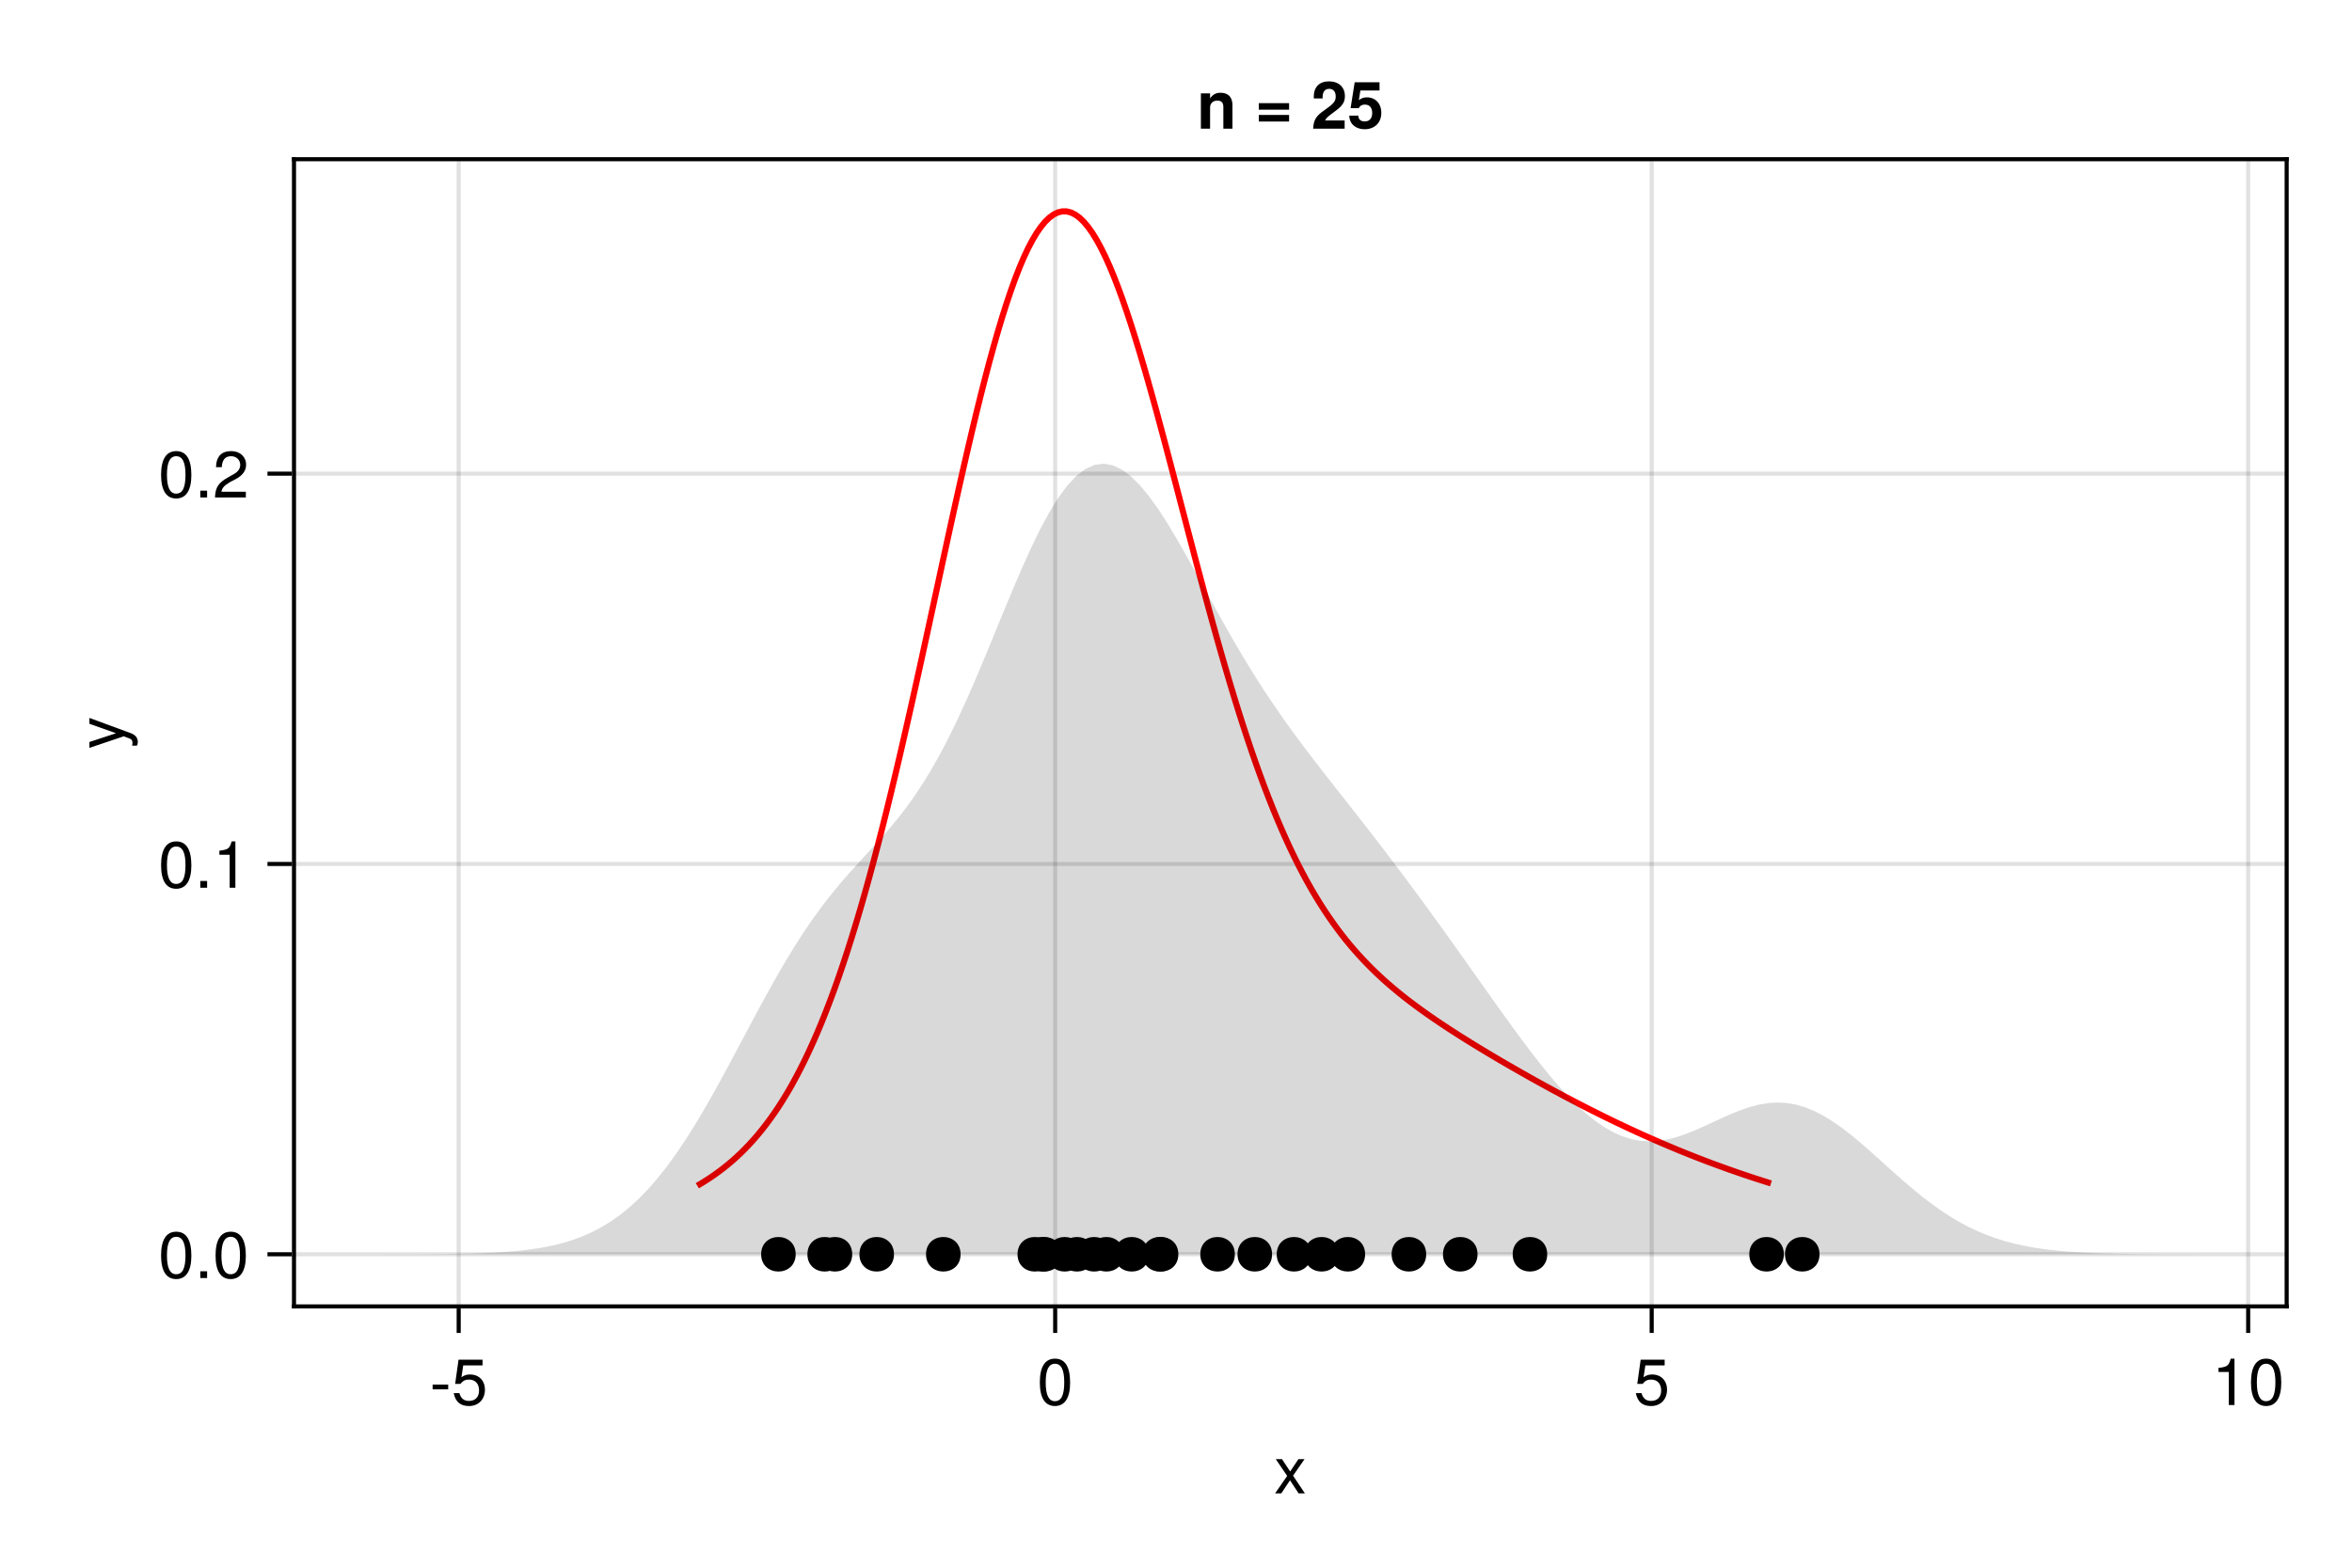 <?xml version="1.0" encoding="UTF-8"?>
<svg xmlns="http://www.w3.org/2000/svg" xmlns:xlink="http://www.w3.org/1999/xlink" width="432pt" height="288pt" viewBox="0 0 432 288" version="1.1">
<defs>
<g>
<symbol overflow="visible" id="glyph0-0-+oG+FoRX">
<path style="stroke:none;" d="M 0.234 -8.75 C 0.234 -8.75 0.234 0 0.234 0 C 0.234 0 5.641 0 5.641 0 C 5.641 0 5.641 -8.75 5.641 -8.75 C 5.641 -8.75 0.234 -8.75 0.234 -8.75 Z M 0.859 -0.625 C 0.859 -0.625 0.859 -8.125 0.859 -8.125 C 0.859 -8.125 5.016 -8.125 5.016 -8.125 C 5.016 -8.125 5.016 -0.625 5.016 -0.625 C 5.016 -0.625 0.859 -0.625 0.859 -0.625 Z M 0.859 -0.625 "/>
</symbol>
<symbol overflow="visible" id="glyph0-1-+oG+FoRX">
<path style="stroke:none;" d="M 5.672 0 C 5.672 0 4.516 0 4.516 0 C 4.516 0 2.938 -2.406 2.938 -2.406 C 2.938 -2.406 1.344 0 1.344 0 C 1.344 0 0.203 0 0.203 0 C 0.203 0 2.422 -3.203 2.422 -3.203 C 2.422 -3.203 0.328 -6.281 0.328 -6.281 C 0.328 -6.281 1.469 -6.281 1.469 -6.281 C 1.469 -6.281 2.969 -4.016 2.969 -4.016 C 2.969 -4.016 4.484 -6.281 4.484 -6.281 C 4.484 -6.281 5.609 -6.281 5.609 -6.281 C 5.609 -6.281 3.5 -3.25 3.5 -3.25 C 3.5 -3.25 5.672 0 5.672 0 Z M 5.672 0 "/>
</symbol>
<symbol overflow="visible" id="glyph1-0-+oG+FoRX">
<path style="stroke:none;" d="M 0.234 -8.75 C 0.234 -8.75 0.234 0 0.234 0 C 0.234 0 5.641 0 5.641 0 C 5.641 0 5.641 -8.75 5.641 -8.75 C 5.641 -8.75 0.234 -8.75 0.234 -8.75 Z M 0.859 -0.625 C 0.859 -0.625 0.859 -8.125 0.859 -8.125 C 0.859 -8.125 5.016 -8.125 5.016 -8.125 C 5.016 -8.125 5.016 -0.625 5.016 -0.625 C 5.016 -0.625 0.859 -0.625 0.859 -0.625 Z M 0.859 -0.625 "/>
</symbol>
<symbol overflow="visible" id="glyph1-1-+oG+FoRX">
<path style="stroke:none;" d="M 3.406 -2.875 C 3.406 -2.875 0.547 -2.875 0.547 -2.875 C 0.547 -2.875 0.547 -3.75 0.547 -3.75 C 0.547 -3.75 3.406 -3.75 3.406 -3.75 C 3.406 -3.75 3.406 -2.875 3.406 -2.875 Z M 3.406 -2.875 "/>
</symbol>
<symbol overflow="visible" id="glyph2-0-+oG+FoRX">
<path style="stroke:none;" d="M 0.234 -8.75 C 0.234 -8.75 0.234 0 0.234 0 C 0.234 0 5.641 0 5.641 0 C 5.641 0 5.641 -8.75 5.641 -8.75 C 5.641 -8.75 0.234 -8.75 0.234 -8.75 Z M 0.859 -0.625 C 0.859 -0.625 0.859 -8.125 0.859 -8.125 C 0.859 -8.125 5.016 -8.125 5.016 -8.125 C 5.016 -8.125 5.016 -0.625 5.016 -0.625 C 5.016 -0.625 0.859 -0.625 0.859 -0.625 Z M 0.859 -0.625 "/>
</symbol>
<symbol overflow="visible" id="glyph2-1-+oG+FoRX">
<path style="stroke:none;" d="M 6.156 -2.812 C 6.156 -1.016 4.953 0.188 3.234 0.188 C 1.734 0.188 0.766 -0.484 0.422 -2.188 C 0.422 -2.188 1.469 -2.188 1.469 -2.188 C 1.734 -1.219 2.297 -0.75 3.219 -0.75 C 4.375 -0.75 5.078 -1.453 5.078 -2.672 C 5.078 -3.938 4.359 -4.672 3.219 -4.672 C 2.562 -4.672 2.141 -4.469 1.656 -3.875 C 1.656 -3.875 0.688 -3.875 0.688 -3.875 C 0.688 -3.875 1.312 -8.328 1.312 -8.328 C 1.312 -8.328 5.719 -8.328 5.719 -8.328 C 5.719 -8.328 5.719 -7.281 5.719 -7.281 C 5.719 -7.281 2.172 -7.281 2.172 -7.281 C 2.172 -7.281 1.844 -5.094 1.844 -5.094 C 2.328 -5.453 2.812 -5.609 3.406 -5.609 C 5.047 -5.609 6.156 -4.5 6.156 -2.812 Z M 6.156 -2.812 "/>
</symbol>
<symbol overflow="visible" id="glyph3-0-+oG+FoRX">
<path style="stroke:none;" d="M 0.234 -8.75 C 0.234 -8.75 0.234 0 0.234 0 C 0.234 0 5.641 0 5.641 0 C 5.641 0 5.641 -8.75 5.641 -8.75 C 5.641 -8.75 0.234 -8.75 0.234 -8.75 Z M 0.859 -0.625 C 0.859 -0.625 0.859 -8.125 0.859 -8.125 C 0.859 -8.125 5.016 -8.125 5.016 -8.125 C 5.016 -8.125 5.016 -0.625 5.016 -0.625 C 5.016 -0.625 0.859 -0.625 0.859 -0.625 Z M 0.859 -0.625 "/>
</symbol>
<symbol overflow="visible" id="glyph3-1-+oG+FoRX">
<path style="stroke:none;" d="M 6.078 -4.094 C 6.078 -1.297 5.094 0.188 3.297 0.188 C 1.469 0.188 0.516 -1.297 0.516 -4.156 C 0.516 -7.016 1.469 -8.516 3.297 -8.516 C 5.141 -8.516 6.078 -7.047 6.078 -4.094 Z M 5 -4.188 C 5 -6.469 4.438 -7.578 3.297 -7.578 C 2.156 -7.578 1.594 -6.484 1.594 -4.156 C 1.594 -1.828 2.156 -0.703 3.281 -0.703 C 4.453 -0.703 5 -1.781 5 -4.188 Z M 5 -4.188 "/>
</symbol>
<symbol overflow="visible" id="glyph3-2-+oG+FoRX">
<path style="stroke:none;" d="M 6.156 -2.812 C 6.156 -1.016 4.953 0.188 3.234 0.188 C 1.734 0.188 0.766 -0.484 0.422 -2.188 C 0.422 -2.188 1.469 -2.188 1.469 -2.188 C 1.734 -1.219 2.297 -0.75 3.219 -0.75 C 4.375 -0.75 5.078 -1.453 5.078 -2.672 C 5.078 -3.938 4.359 -4.672 3.219 -4.672 C 2.562 -4.672 2.141 -4.469 1.656 -3.875 C 1.656 -3.875 0.688 -3.875 0.688 -3.875 C 0.688 -3.875 1.312 -8.328 1.312 -8.328 C 1.312 -8.328 5.719 -8.328 5.719 -8.328 C 5.719 -8.328 5.719 -7.281 5.719 -7.281 C 5.719 -7.281 2.172 -7.281 2.172 -7.281 C 2.172 -7.281 1.844 -5.094 1.844 -5.094 C 2.328 -5.453 2.812 -5.609 3.406 -5.609 C 5.047 -5.609 6.156 -4.5 6.156 -2.812 Z M 6.156 -2.812 "/>
</symbol>
<symbol overflow="visible" id="glyph3-3-+oG+FoRX">
<path style="stroke:none;" d="M 4.156 0 C 4.156 0 3.109 0 3.109 0 C 3.109 0 3.109 -6.062 3.109 -6.062 C 3.109 -6.062 1.219 -6.062 1.219 -6.062 C 1.219 -6.062 1.219 -6.812 1.219 -6.812 C 2.859 -7.016 3.094 -7.203 3.469 -8.516 C 3.469 -8.516 4.156 -8.516 4.156 -8.516 C 4.156 -8.516 4.156 0 4.156 0 Z M 4.156 0 "/>
</symbol>
<symbol overflow="visible" id="glyph4-0-+oG+FoRX">
<path style="stroke:none;" d="M -8.75 -0.234 C -8.75 -0.234 0 -0.234 0 -0.234 C 0 -0.234 0 -5.641 0 -5.641 C 0 -5.641 -8.75 -5.641 -8.75 -5.641 C -8.75 -5.641 -8.75 -0.234 -8.75 -0.234 Z M -0.625 -0.859 C -0.625 -0.859 -8.125 -0.859 -8.125 -0.859 C -8.125 -0.859 -8.125 -5.016 -8.125 -5.016 C -8.125 -5.016 -0.625 -5.016 -0.625 -5.016 C -0.625 -5.016 -0.625 -0.859 -0.625 -0.859 Z M -0.625 -0.859 "/>
</symbol>
<symbol overflow="visible" id="glyph4-1-+oG+FoRX">
<path style="stroke:none;" d="M -6.281 -5.734 C -6.281 -5.734 1.312 -2.938 1.312 -2.938 C 2.219 -2.609 2.609 -2.031 2.609 -1.312 C 2.609 -1.062 2.562 -0.859 2.453 -0.641 C 2.453 -0.641 1.562 -0.641 1.562 -0.641 C 1.609 -0.859 1.625 -1.031 1.625 -1.172 C 1.625 -1.609 1.469 -1.812 1.016 -1.984 C 1.016 -1.984 0.031 -2.359 0.031 -2.359 C 0.031 -2.359 -6.281 -0.234 -6.281 -0.234 C -6.281 -0.234 -6.281 -1.312 -6.281 -1.312 C -6.281 -1.312 -1.391 -2.922 -1.391 -2.922 C -1.391 -2.922 -6.281 -4.656 -6.281 -4.656 C -6.281 -4.656 -6.281 -5.734 -6.281 -5.734 Z M -6.281 -5.734 "/>
</symbol>
<symbol overflow="visible" id="glyph5-0-+oG+FoRX">
<path style="stroke:none;" d="M 0.234 -8.75 C 0.234 -8.75 0.234 0 0.234 0 C 0.234 0 5.641 0 5.641 0 C 5.641 0 5.641 -8.75 5.641 -8.75 C 5.641 -8.75 0.234 -8.75 0.234 -8.75 Z M 0.859 -0.625 C 0.859 -0.625 0.859 -8.125 0.859 -8.125 C 0.859 -8.125 5.016 -8.125 5.016 -8.125 C 5.016 -8.125 5.016 -0.625 5.016 -0.625 C 5.016 -0.625 0.859 -0.625 0.859 -0.625 Z M 0.859 -0.625 "/>
</symbol>
<symbol overflow="visible" id="glyph5-1-+oG+FoRX">
<path style="stroke:none;" d="M 6.078 -4.094 C 6.078 -1.297 5.094 0.188 3.297 0.188 C 1.469 0.188 0.516 -1.297 0.516 -4.156 C 0.516 -7.016 1.469 -8.516 3.297 -8.516 C 5.141 -8.516 6.078 -7.047 6.078 -4.094 Z M 5 -4.188 C 5 -6.469 4.438 -7.578 3.297 -7.578 C 2.156 -7.578 1.594 -6.484 1.594 -4.156 C 1.594 -1.828 2.156 -0.703 3.281 -0.703 C 4.453 -0.703 5 -1.781 5 -4.188 Z M 5 -4.188 "/>
</symbol>
<symbol overflow="visible" id="glyph6-0-+oG+FoRX">
<path style="stroke:none;" d="M 0.234 -8.75 C 0.234 -8.75 0.234 0 0.234 0 C 0.234 0 5.641 0 5.641 0 C 5.641 0 5.641 -8.75 5.641 -8.75 C 5.641 -8.75 0.234 -8.75 0.234 -8.75 Z M 0.859 -0.625 C 0.859 -0.625 0.859 -8.125 0.859 -8.125 C 0.859 -8.125 5.016 -8.125 5.016 -8.125 C 5.016 -8.125 5.016 -0.625 5.016 -0.625 C 5.016 -0.625 0.859 -0.625 0.859 -0.625 Z M 0.859 -0.625 "/>
</symbol>
<symbol overflow="visible" id="glyph6-1-+oG+FoRX">
<path style="stroke:none;" d="M 2.297 0 C 2.297 0 1.047 0 1.047 0 C 1.047 0 1.047 -1.25 1.047 -1.25 C 1.047 -1.25 2.297 -1.25 2.297 -1.25 C 2.297 -1.25 2.297 0 2.297 0 Z M 2.297 0 "/>
</symbol>
<symbol overflow="visible" id="glyph7-0-+oG+FoRX">
<path style="stroke:none;" d="M 0.234 -8.75 C 0.234 -8.75 0.234 0 0.234 0 C 0.234 0 5.641 0 5.641 0 C 5.641 0 5.641 -8.75 5.641 -8.75 C 5.641 -8.75 0.234 -8.75 0.234 -8.75 Z M 0.859 -0.625 C 0.859 -0.625 0.859 -8.125 0.859 -8.125 C 0.859 -8.125 5.016 -8.125 5.016 -8.125 C 5.016 -8.125 5.016 -0.625 5.016 -0.625 C 5.016 -0.625 0.859 -0.625 0.859 -0.625 Z M 0.859 -0.625 "/>
</symbol>
<symbol overflow="visible" id="glyph7-1-+oG+FoRX">
<path style="stroke:none;" d="M 6.078 -4.094 C 6.078 -1.297 5.094 0.188 3.297 0.188 C 1.469 0.188 0.516 -1.297 0.516 -4.156 C 0.516 -7.016 1.469 -8.516 3.297 -8.516 C 5.141 -8.516 6.078 -7.047 6.078 -4.094 Z M 5 -4.188 C 5 -6.469 4.438 -7.578 3.297 -7.578 C 2.156 -7.578 1.594 -6.484 1.594 -4.156 C 1.594 -1.828 2.156 -0.703 3.281 -0.703 C 4.453 -0.703 5 -1.781 5 -4.188 Z M 5 -4.188 "/>
</symbol>
<symbol overflow="visible" id="glyph8-0-+oG+FoRX">
<path style="stroke:none;" d="M 0.234 -8.75 C 0.234 -8.75 0.234 0 0.234 0 C 0.234 0 5.641 0 5.641 0 C 5.641 0 5.641 -8.75 5.641 -8.75 C 5.641 -8.75 0.234 -8.75 0.234 -8.75 Z M 0.859 -0.625 C 0.859 -0.625 0.859 -8.125 0.859 -8.125 C 0.859 -8.125 5.016 -8.125 5.016 -8.125 C 5.016 -8.125 5.016 -0.625 5.016 -0.625 C 5.016 -0.625 0.859 -0.625 0.859 -0.625 Z M 0.859 -0.625 "/>
</symbol>
<symbol overflow="visible" id="glyph8-1-+oG+FoRX">
<path style="stroke:none;" d="M 6.078 -4.094 C 6.078 -1.297 5.094 0.188 3.297 0.188 C 1.469 0.188 0.516 -1.297 0.516 -4.156 C 0.516 -7.016 1.469 -8.516 3.297 -8.516 C 5.141 -8.516 6.078 -7.047 6.078 -4.094 Z M 5 -4.188 C 5 -6.469 4.438 -7.578 3.297 -7.578 C 2.156 -7.578 1.594 -6.484 1.594 -4.156 C 1.594 -1.828 2.156 -0.703 3.281 -0.703 C 4.453 -0.703 5 -1.781 5 -4.188 Z M 5 -4.188 "/>
</symbol>
<symbol overflow="visible" id="glyph9-0-+oG+FoRX">
<path style="stroke:none;" d="M 0.234 -8.75 C 0.234 -8.75 0.234 0 0.234 0 C 0.234 0 5.641 0 5.641 0 C 5.641 0 5.641 -8.75 5.641 -8.75 C 5.641 -8.75 0.234 -8.75 0.234 -8.75 Z M 0.859 -0.625 C 0.859 -0.625 0.859 -8.125 0.859 -8.125 C 0.859 -8.125 5.016 -8.125 5.016 -8.125 C 5.016 -8.125 5.016 -0.625 5.016 -0.625 C 5.016 -0.625 0.859 -0.625 0.859 -0.625 Z M 0.859 -0.625 "/>
</symbol>
<symbol overflow="visible" id="glyph9-1-+oG+FoRX">
<path style="stroke:none;" d="M 2.297 0 C 2.297 0 1.047 0 1.047 0 C 1.047 0 1.047 -1.25 1.047 -1.25 C 1.047 -1.25 2.297 -1.25 2.297 -1.25 C 2.297 -1.25 2.297 0 2.297 0 Z M 2.297 0 "/>
</symbol>
<symbol overflow="visible" id="glyph10-0-+oG+FoRX">
<path style="stroke:none;" d="M 0.234 -8.75 C 0.234 -8.75 0.234 0 0.234 0 C 0.234 0 5.641 0 5.641 0 C 5.641 0 5.641 -8.75 5.641 -8.75 C 5.641 -8.75 0.234 -8.75 0.234 -8.75 Z M 0.859 -0.625 C 0.859 -0.625 0.859 -8.125 0.859 -8.125 C 0.859 -8.125 5.016 -8.125 5.016 -8.125 C 5.016 -8.125 5.016 -0.625 5.016 -0.625 C 5.016 -0.625 0.859 -0.625 0.859 -0.625 Z M 0.859 -0.625 "/>
</symbol>
<symbol overflow="visible" id="glyph10-1-+oG+FoRX">
<path style="stroke:none;" d="M 4.156 0 C 4.156 0 3.109 0 3.109 0 C 3.109 0 3.109 -6.062 3.109 -6.062 C 3.109 -6.062 1.219 -6.062 1.219 -6.062 C 1.219 -6.062 1.219 -6.812 1.219 -6.812 C 2.859 -7.016 3.094 -7.203 3.469 -8.516 C 3.469 -8.516 4.156 -8.516 4.156 -8.516 C 4.156 -8.516 4.156 0 4.156 0 Z M 4.156 0 "/>
</symbol>
<symbol overflow="visible" id="glyph10-2-+oG+FoRX">
<path style="stroke:none;" d="M 6.125 -6.016 C 6.125 -4.969 5.516 -4.078 4.328 -3.438 C 4.328 -3.438 3.125 -2.797 3.125 -2.797 C 2.094 -2.188 1.703 -1.734 1.594 -1.047 C 1.594 -1.047 6.078 -1.047 6.078 -1.047 C 6.078 -1.047 6.078 0 6.078 0 C 6.078 0 0.406 0 0.406 0 C 0.5 -1.875 1.016 -2.672 2.797 -3.688 C 2.797 -3.688 3.906 -4.312 3.906 -4.312 C 4.656 -4.734 5.047 -5.312 5.047 -5.984 C 5.047 -6.906 4.328 -7.578 3.375 -7.578 C 2.328 -7.578 1.734 -6.984 1.656 -5.562 C 1.656 -5.562 0.594 -5.562 0.594 -5.562 C 0.656 -7.625 1.672 -8.516 3.406 -8.516 C 5.016 -8.516 6.125 -7.453 6.125 -6.016 Z M 6.125 -6.016 "/>
</symbol>
<symbol overflow="visible" id="glyph11-0-+oG+FoRX">
<path style="stroke:none;" d="M 0.234 -8.75 C 0.234 -8.75 0.234 0 0.234 0 C 0.234 0 5.641 0 5.641 0 C 5.641 0 5.641 -8.75 5.641 -8.75 C 5.641 -8.75 0.234 -8.75 0.234 -8.75 Z M 0.859 -0.625 C 0.859 -0.625 0.859 -8.125 0.859 -8.125 C 0.859 -8.125 5.016 -8.125 5.016 -8.125 C 5.016 -8.125 5.016 -0.625 5.016 -0.625 C 5.016 -0.625 0.859 -0.625 0.859 -0.625 Z M 0.859 -0.625 "/>
</symbol>
<symbol overflow="visible" id="glyph11-1-+oG+FoRX">
<path style="stroke:none;" d="M 6.547 0 C 6.547 0 4.875 0 4.875 0 C 4.875 0 4.875 -4 4.875 -4 C 4.875 -4.766 4.516 -5.156 3.797 -5.156 C 2.969 -5.156 2.438 -4.656 2.438 -3.891 C 2.438 -3.891 2.438 0 2.438 0 C 2.438 0 0.75 0 0.75 0 C 0.75 0 0.75 -6.484 0.75 -6.484 C 0.75 -6.484 2.438 -6.484 2.438 -6.484 C 2.438 -6.484 2.438 -5.547 2.438 -5.547 C 2.922 -6.266 3.5 -6.594 4.375 -6.594 C 5.766 -6.594 6.547 -5.766 6.547 -4.344 C 6.547 -4.344 6.547 0 6.547 0 Z M 6.547 0 "/>
</symbol>
<symbol overflow="visible" id="glyph11-2-+oG+FoRX">
<path style="stroke:none;" d="M 6.281 -3.484 C 6.281 -3.484 0.719 -3.484 0.719 -3.484 C 0.719 -3.484 0.719 -4.688 0.719 -4.688 C 0.719 -4.688 6.281 -4.688 6.281 -4.688 C 6.281 -4.688 6.281 -3.484 6.281 -3.484 Z M 6.281 -1.312 C 6.281 -1.312 0.719 -1.312 0.719 -1.312 C 0.719 -1.312 0.719 -2.516 0.719 -2.516 C 0.719 -2.516 6.281 -2.516 6.281 -2.516 C 6.281 -2.516 6.281 -1.312 6.281 -1.312 Z M 6.281 -1.312 "/>
</symbol>
<symbol overflow="visible" id="glyph11-3-+oG+FoRX">
<path style="stroke:none;" d=""/>
</symbol>
<symbol overflow="visible" id="glyph11-4-+oG+FoRX">
<path style="stroke:none;" d="M 6.188 -5.984 C 6.188 -4.844 5.75 -4.188 4.266 -3.109 C 3.031 -2.203 2.766 -1.953 2.547 -1.5 C 2.547 -1.5 6.141 -1.5 6.141 -1.5 C 6.141 -1.5 6.141 0 6.141 0 C 6.141 0 0.359 0 0.359 0 C 0.438 -1.578 0.891 -2.328 2.328 -3.312 C 4.203 -4.641 4.5 -5.016 4.5 -5.953 C 4.5 -6.797 4.047 -7.312 3.297 -7.312 C 2.531 -7.312 2.094 -6.766 2.094 -5.812 C 2.094 -5.812 2.094 -5.547 2.094 -5.547 C 2.094 -5.547 0.484 -5.547 0.484 -5.547 C 0.469 -5.672 0.469 -5.766 0.469 -5.844 C 0.469 -7.641 1.5 -8.688 3.266 -8.688 C 5.047 -8.688 6.188 -7.625 6.188 -5.984 Z M 6.188 -5.984 "/>
</symbol>
<symbol overflow="visible" id="glyph11-5-+oG+FoRX">
<path style="stroke:none;" d="M 6.203 -2.891 C 6.203 -1.062 4.953 0.109 3.125 0.109 C 1.469 0.109 0.328 -0.906 0.328 -2.391 C 0.328 -2.391 1.984 -2.391 1.984 -2.391 C 1.984 -1.703 2.422 -1.328 3.156 -1.328 C 4 -1.328 4.531 -1.859 4.531 -2.859 C 4.531 -3.891 4.016 -4.422 3.156 -4.422 C 2.641 -4.422 2.25 -4.188 2.078 -3.766 C 2.078 -3.766 0.562 -3.766 0.562 -3.766 C 0.562 -3.766 1.312 -8.516 1.312 -8.516 C 1.312 -8.516 5.875 -8.516 5.875 -8.516 C 5.875 -8.516 5.875 -7.016 5.875 -7.016 C 5.875 -7.016 2.359 -7.016 2.359 -7.016 C 2.359 -7.016 2.078 -5.234 2.078 -5.234 C 2.562 -5.609 2.984 -5.75 3.547 -5.75 C 5.125 -5.75 6.203 -4.625 6.203 -2.891 Z M 6.203 -2.891 "/>
</symbol>
<symbol overflow="visible" id="glyph12-0-+oG+FoRX">
<path style="stroke:none;" d="M 0.234 -8.75 C 0.234 -8.75 0.234 0 0.234 0 C 0.234 0 5.641 0 5.641 0 C 5.641 0 5.641 -8.75 5.641 -8.75 C 5.641 -8.75 0.234 -8.75 0.234 -8.75 Z M 0.859 -0.625 C 0.859 -0.625 0.859 -8.125 0.859 -8.125 C 0.859 -8.125 5.016 -8.125 5.016 -8.125 C 5.016 -8.125 5.016 -0.625 5.016 -0.625 C 5.016 -0.625 0.859 -0.625 0.859 -0.625 Z M 0.859 -0.625 "/>
</symbol>
<symbol overflow="visible" id="glyph12-1-+oG+FoRX">
<path style="stroke:none;" d=""/>
</symbol>
</g>
</defs>
<g id="surface1-+oG+FoRX">
<rect x="0" y="0" width="432" height="288" style="fill:rgb(100%,100%,100%);fill-opacity:1;stroke:none;"/>
<path style=" stroke:none;fill-rule:nonzero;fill:rgb(100%,100%,100%);fill-opacity:1;" d="M 54 240 L 420 240 L 420 29.25 L 54 29.25 Z M 54 240 "/>
<path style="fill:none;stroke-width:1;stroke-linecap:butt;stroke-linejoin:miter;stroke:rgb(0%,0%,0%);stroke-opacity:0.12;stroke-miterlimit:2;" d="M 112.333 320 L 112.333 39 " transform="matrix(0.75,0,0,0.75,0,0)"/>
<path style="fill:none;stroke-width:1;stroke-linecap:butt;stroke-linejoin:miter;stroke:rgb(0%,0%,0%);stroke-opacity:0.12;stroke-miterlimit:2;" d="M 258.411 320 L 258.411 39 " transform="matrix(0.75,0,0,0.75,0,0)"/>
<path style="fill:none;stroke-width:1;stroke-linecap:butt;stroke-linejoin:miter;stroke:rgb(0%,0%,0%);stroke-opacity:0.12;stroke-miterlimit:2;" d="M 404.495 320 L 404.495 39 " transform="matrix(0.75,0,0,0.75,0,0)"/>
<path style="fill:none;stroke-width:1;stroke-linecap:butt;stroke-linejoin:miter;stroke:rgb(0%,0%,0%);stroke-opacity:0.12;stroke-miterlimit:2;" d="M 550.573 320 L 550.573 39 " transform="matrix(0.75,0,0,0.75,0,0)"/>
<path style="fill:none;stroke-width:1;stroke-linecap:butt;stroke-linejoin:miter;stroke:rgb(0%,0%,0%);stroke-opacity:0.12;stroke-miterlimit:2;" d="M 72 307.229 L 560 307.229 " transform="matrix(0.75,0,0,0.75,0,0)"/>
<path style="fill:none;stroke-width:1;stroke-linecap:butt;stroke-linejoin:miter;stroke:rgb(0%,0%,0%);stroke-opacity:0.12;stroke-miterlimit:2;" d="M 72 211.625 L 560 211.625 " transform="matrix(0.75,0,0,0.75,0,0)"/>
<path style="fill:none;stroke-width:1;stroke-linecap:butt;stroke-linejoin:miter;stroke:rgb(0%,0%,0%);stroke-opacity:0.12;stroke-miterlimit:2;" d="M 72 116.021 L 560 116.021 " transform="matrix(0.75,0,0,0.75,0,0)"/>
<g style="fill:rgb(0%,0%,0%);fill-opacity:1;">
  <use xlink:href="#glyph0-1-+oG+FoRX" x="234" y="274.344"/>
</g>
<g style="fill:rgb(0%,0%,0%);fill-opacity:1;">
  <use xlink:href="#glyph1-1-+oG+FoRX" x="78.915" y="258.114"/>
</g>
<g style="fill:rgb(0%,0%,0%);fill-opacity:1;">
  <use xlink:href="#glyph2-1-+oG+FoRX" x="82.911" y="258.114"/>
</g>
<g style="fill:rgb(0%,0%,0%);fill-opacity:1;">
  <use xlink:href="#glyph3-1-+oG+FoRX" x="190.474" y="258.114"/>
</g>
<g style="fill:rgb(0%,0%,0%);fill-opacity:1;">
  <use xlink:href="#glyph3-2-+oG+FoRX" x="300.034" y="258.114"/>
</g>
<g style="fill:rgb(0%,0%,0%);fill-opacity:1;">
  <use xlink:href="#glyph3-3-+oG+FoRX" x="406.258" y="258.114"/>
</g>
<g style="fill:rgb(0%,0%,0%);fill-opacity:1;">
  <use xlink:href="#glyph3-1-+oG+FoRX" x="412.93" y="258.114"/>
</g>
<g style="fill:rgb(0%,0%,0%);fill-opacity:1;">
  <use xlink:href="#glyph4-1-+oG+FoRX" x="22.704" y="137.625"/>
</g>
<g style="fill:rgb(0%,0%,0%);fill-opacity:1;">
  <use xlink:href="#glyph5-1-+oG+FoRX" x="29.07" y="234.794"/>
</g>
<g style="fill:rgb(0%,0%,0%);fill-opacity:1;">
  <use xlink:href="#glyph6-1-+oG+FoRX" x="35.742" y="234.794"/>
</g>
<g style="fill:rgb(0%,0%,0%);fill-opacity:1;">
  <use xlink:href="#glyph7-1-+oG+FoRX" x="39.078" y="234.794"/>
</g>
<g style="fill:rgb(0%,0%,0%);fill-opacity:1;">
  <use xlink:href="#glyph8-1-+oG+FoRX" x="29.07" y="163.092"/>
</g>
<g style="fill:rgb(0%,0%,0%);fill-opacity:1;">
  <use xlink:href="#glyph9-1-+oG+FoRX" x="35.742" y="163.092"/>
</g>
<g style="fill:rgb(0%,0%,0%);fill-opacity:1;">
  <use xlink:href="#glyph10-1-+oG+FoRX" x="39.078" y="163.092"/>
</g>
<g style="fill:rgb(0%,0%,0%);fill-opacity:1;">
  <use xlink:href="#glyph8-1-+oG+FoRX" x="29.07" y="91.389"/>
</g>
<g style="fill:rgb(0%,0%,0%);fill-opacity:1;">
  <use xlink:href="#glyph9-1-+oG+FoRX" x="35.742" y="91.389"/>
</g>
<g style="fill:rgb(0%,0%,0%);fill-opacity:1;">
  <use xlink:href="#glyph10-2-+oG+FoRX" x="39.078" y="91.389"/>
</g>
<g style="fill:rgb(0%,0%,0%);fill-opacity:1;">
  <use xlink:href="#glyph11-1-+oG+FoRX" x="219.822" y="23.634"/>
</g>
<g style="fill:rgb(0%,0%,0%);fill-opacity:1;">
  <use xlink:href="#glyph12-1-+oG+FoRX" x="227.154" y="23.634"/>
</g>
<g style="fill:rgb(0%,0%,0%);fill-opacity:1;">
  <use xlink:href="#glyph11-2-+oG+FoRX" x="230.49" y="23.634"/>
</g>
<g style="fill:rgb(0%,0%,0%);fill-opacity:1;">
  <use xlink:href="#glyph11-3-+oG+FoRX" x="237.498" y="23.634"/>
</g>
<g style="fill:rgb(0%,0%,0%);fill-opacity:1;">
  <use xlink:href="#glyph11-4-+oG+FoRX" x="240.834" y="23.634"/>
</g>
<g style="fill:rgb(0%,0%,0%);fill-opacity:1;">
  <use xlink:href="#glyph11-5-+oG+FoRX" x="247.506" y="23.634"/>
</g>
<path style="fill:none;stroke-width:1.5;stroke-linecap:butt;stroke-linejoin:miter;stroke:rgb(100%,0%,0%);stroke-opacity:1;stroke-miterlimit:2;" d="M 170.766 290.438 L 171.818 289.818 L 172.87 289.167 L 173.922 288.479 L 174.974 287.76 L 176.021 287.005 L 177.073 286.208 L 178.125 285.365 L 179.177 284.484 L 180.229 283.552 L 181.281 282.568 L 182.333 281.531 L 183.385 280.443 L 184.438 279.292 L 185.49 278.078 L 186.542 276.802 L 187.594 275.458 L 188.646 274.042 L 189.698 272.547 L 190.75 270.979 L 191.802 269.328 L 192.854 267.594 L 193.906 265.771 L 194.953 263.854 L 196.005 261.844 L 197.057 259.74 L 198.109 257.531 L 199.161 255.224 L 200.214 252.812 L 201.266 250.292 L 202.318 247.656 L 203.37 244.917 L 204.422 242.057 L 205.474 239.089 L 206.526 236.005 L 207.578 232.802 L 208.63 229.484 L 209.682 226.052 L 210.734 222.505 L 211.786 218.844 L 212.833 215.073 L 213.885 211.188 L 214.938 207.203 L 215.99 203.109 L 217.042 198.917 L 218.094 194.63 L 219.146 190.255 L 220.198 185.797 L 221.25 181.26 L 222.302 176.651 L 223.354 171.984 L 224.406 167.255 L 225.458 162.484 L 226.51 157.677 L 227.562 152.844 L 228.615 147.995 L 229.667 143.135 L 230.714 138.281 L 231.766 133.448 L 232.818 128.641 L 233.87 123.87 L 234.922 119.156 L 235.974 114.51 L 237.026 109.938 L 238.078 105.458 L 239.13 101.078 L 240.182 96.818 L 241.234 92.682 L 242.286 88.688 L 243.339 84.849 L 244.391 81.172 L 245.443 77.667 L 246.495 74.349 L 247.547 71.229 L 248.594 68.312 L 249.646 65.609 L 250.698 63.13 L 251.75 60.885 L 252.802 58.87 L 253.854 57.099 L 254.906 55.578 L 255.958 54.302 L 257.01 53.286 L 258.062 52.526 L 259.115 52.021 L 260.167 51.771 L 261.219 51.781 L 262.271 52.047 L 263.323 52.568 L 264.375 53.333 L 265.427 54.344 L 266.474 55.594 L 267.526 57.078 L 268.578 58.792 L 269.63 60.719 L 270.682 62.854 L 271.734 65.193 L 272.786 67.724 L 273.839 70.432 L 274.891 73.312 L 275.943 76.349 L 276.995 79.536 L 278.047 82.859 L 279.099 86.302 L 280.151 89.865 L 281.203 93.521 L 282.255 97.266 L 283.307 101.089 L 284.354 104.974 L 285.406 108.911 L 286.458 112.891 L 287.51 116.896 L 288.562 120.922 L 290.667 128.984 L 291.719 133 L 292.771 136.995 L 293.823 140.964 L 294.875 144.891 L 295.927 148.771 L 296.979 152.599 L 298.031 156.37 L 299.083 160.073 L 300.135 163.703 L 301.188 167.26 L 302.234 170.734 L 303.286 174.125 L 304.339 177.432 L 305.391 180.646 L 306.443 183.771 L 307.495 186.802 L 308.547 189.74 L 309.599 192.583 L 310.651 195.328 L 311.703 197.984 L 312.755 200.542 L 313.807 203.005 L 314.859 205.38 L 315.911 207.667 L 316.964 209.859 L 318.016 211.969 L 319.068 213.995 L 320.115 215.938 L 321.167 217.797 L 322.219 219.589 L 323.271 221.302 L 324.323 222.943 L 325.375 224.516 L 326.427 226.026 L 327.479 227.479 L 328.531 228.865 L 329.583 230.203 L 330.635 231.484 L 331.688 232.714 L 332.74 233.896 L 333.792 235.036 L 334.844 236.135 L 335.896 237.198 L 336.948 238.219 L 337.995 239.208 L 339.047 240.167 L 340.099 241.094 L 341.151 241.995 L 342.203 242.87 L 343.255 243.724 L 344.307 244.557 L 345.359 245.365 L 346.411 246.156 L 347.464 246.932 L 348.516 247.693 L 349.568 248.438 L 350.62 249.172 L 351.672 249.896 L 352.724 250.604 L 353.776 251.302 L 354.828 251.995 L 355.88 252.677 L 356.927 253.349 L 357.979 254.016 L 359.031 254.677 L 361.135 255.979 L 362.188 256.62 L 364.292 257.891 L 366.396 259.141 L 367.448 259.76 L 368.5 260.375 L 369.552 260.984 L 371.656 262.193 L 372.708 262.792 L 373.76 263.385 L 374.807 263.979 L 375.859 264.568 L 376.911 265.151 L 379.016 266.307 L 380.068 266.88 L 381.12 267.448 L 383.224 268.573 L 385.328 269.677 L 387.432 270.771 L 389.536 271.844 L 391.641 272.896 L 392.688 273.417 L 394.792 274.448 L 395.844 274.953 L 397.948 275.953 L 399 276.443 L 401.104 277.411 L 402.156 277.891 L 404.26 278.828 L 405.312 279.292 L 406.365 279.75 L 408.469 280.646 L 409.521 281.089 L 410.568 281.526 L 411.62 281.958 L 412.672 282.385 L 413.724 282.807 L 414.776 283.224 L 415.828 283.635 L 416.88 284.042 L 417.932 284.443 L 418.984 284.839 L 420.036 285.229 L 421.089 285.615 L 423.193 286.375 L 424.245 286.745 L 426.349 287.474 L 427.401 287.828 L 428.448 288.182 L 429.5 288.531 L 431.604 289.208 L 432.656 289.542 L 433.708 289.87 " transform="matrix(0.75,0,0,0.75,0,0)"/>
<path style=" stroke:none;fill-rule:nonzero;fill:rgb(0%,0%,0%);fill-opacity:1;" d="M 156.527 230.422 C 156.527 226.191 150.184 226.191 150.184 230.422 C 150.184 234.652 156.527 234.652 156.527 230.422 Z M 156.527 230.422 "/>
<path style=" stroke:none;fill-rule:nonzero;fill:rgb(0%,0%,0%);fill-opacity:1;" d="M 198.727 230.422 C 198.727 226.191 192.383 226.191 192.383 230.422 C 192.383 234.652 198.727 234.652 198.727 230.422 Z M 198.727 230.422 "/>
<path style=" stroke:none;fill-rule:nonzero;fill:rgb(0%,0%,0%);fill-opacity:1;" d="M 327.645 230.422 C 327.645 226.191 321.301 226.191 321.301 230.422 C 321.301 234.652 327.645 234.652 327.645 230.422 Z M 327.645 230.422 "/>
<path style=" stroke:none;fill-rule:nonzero;fill:rgb(0%,0%,0%);fill-opacity:1;" d="M 226.805 230.422 C 226.805 226.191 220.461 226.191 220.461 230.422 C 220.461 234.652 226.805 234.652 226.805 230.422 Z M 226.805 230.422 "/>
<path style=" stroke:none;fill-rule:nonzero;fill:rgb(0%,0%,0%);fill-opacity:1;" d="M 204.137 230.422 C 204.137 226.191 197.789 226.191 197.789 230.422 C 197.789 234.652 204.137 234.652 204.137 230.422 Z M 204.137 230.422 "/>
<path style=" stroke:none;fill-rule:nonzero;fill:rgb(0%,0%,0%);fill-opacity:1;" d="M 193.234 230.422 C 193.234 226.191 186.891 226.191 186.891 230.422 C 186.891 234.652 193.234 234.652 193.234 230.422 Z M 193.234 230.422 "/>
<path style=" stroke:none;fill-rule:nonzero;fill:rgb(0%,0%,0%);fill-opacity:1;" d="M 233.645 230.422 C 233.645 226.191 227.301 226.191 227.301 230.422 C 227.301 234.652 233.645 234.652 233.645 230.422 Z M 233.645 230.422 "/>
<path style=" stroke:none;fill-rule:nonzero;fill:rgb(0%,0%,0%);fill-opacity:1;" d="M 200.988 230.422 C 200.988 226.191 194.645 226.191 194.645 230.422 C 194.645 234.652 200.988 234.652 200.988 230.422 Z M 200.988 230.422 "/>
<path style=" stroke:none;fill-rule:nonzero;fill:rgb(0%,0%,0%);fill-opacity:1;" d="M 334.199 230.422 C 334.199 226.191 327.855 226.191 327.855 230.422 C 327.855 234.652 334.199 234.652 334.199 230.422 Z M 334.199 230.422 "/>
<path style=" stroke:none;fill-rule:nonzero;fill:rgb(0%,0%,0%);fill-opacity:1;" d="M 261.953 230.422 C 261.953 226.191 255.605 226.191 255.605 230.422 C 255.605 234.652 261.953 234.652 261.953 230.422 Z M 261.953 230.422 "/>
<path style=" stroke:none;fill-rule:nonzero;fill:rgb(0%,0%,0%);fill-opacity:1;" d="M 195 230.422 C 195 226.191 188.652 226.191 188.652 230.422 C 188.652 234.652 195 234.652 195 230.422 Z M 195 230.422 "/>
<path style=" stroke:none;fill-rule:nonzero;fill:rgb(0%,0%,0%);fill-opacity:1;" d="M 216.43 230.422 C 216.43 226.191 210.086 226.191 210.086 230.422 C 210.086 234.652 216.43 234.652 216.43 230.422 Z M 216.43 230.422 "/>
<path style=" stroke:none;fill-rule:nonzero;fill:rgb(0%,0%,0%);fill-opacity:1;" d="M 250.734 230.422 C 250.734 226.191 244.391 226.191 244.391 230.422 C 244.391 234.652 250.734 234.652 250.734 230.422 Z M 250.734 230.422 "/>
<path style=" stroke:none;fill-rule:nonzero;fill:rgb(0%,0%,0%);fill-opacity:1;" d="M 146.145 230.422 C 146.145 226.191 139.801 226.191 139.801 230.422 C 139.801 234.652 146.145 234.652 146.145 230.422 Z M 146.145 230.422 "/>
<path style=" stroke:none;fill-rule:nonzero;fill:rgb(0%,0%,0%);fill-opacity:1;" d="M 211.039 230.422 C 211.039 226.191 204.695 226.191 204.695 230.422 C 204.695 234.652 211.039 234.652 211.039 230.422 Z M 211.039 230.422 "/>
<path style=" stroke:none;fill-rule:nonzero;fill:rgb(0%,0%,0%);fill-opacity:1;" d="M 176.434 230.422 C 176.434 226.191 170.086 226.191 170.086 230.422 C 170.086 234.652 176.434 234.652 176.434 230.422 Z M 176.434 230.422 "/>
<path style=" stroke:none;fill-rule:nonzero;fill:rgb(0%,0%,0%);fill-opacity:1;" d="M 271.383 230.422 C 271.383 226.191 265.039 226.191 265.039 230.422 C 265.039 234.652 271.383 234.652 271.383 230.422 Z M 271.383 230.422 "/>
<path style=" stroke:none;fill-rule:nonzero;fill:rgb(0%,0%,0%);fill-opacity:1;" d="M 206.391 230.422 C 206.391 226.191 200.047 226.191 200.047 230.422 C 200.047 234.652 206.391 234.652 206.391 230.422 Z M 206.391 230.422 "/>
<path style=" stroke:none;fill-rule:nonzero;fill:rgb(0%,0%,0%);fill-opacity:1;" d="M 245.918 230.422 C 245.918 226.191 239.574 226.191 239.574 230.422 C 239.574 234.652 245.918 234.652 245.918 230.422 Z M 245.918 230.422 "/>
<path style=" stroke:none;fill-rule:nonzero;fill:rgb(0%,0%,0%);fill-opacity:1;" d="M 164.199 230.422 C 164.199 226.191 157.855 226.191 157.855 230.422 C 157.855 234.652 164.199 234.652 164.199 230.422 Z M 164.199 230.422 "/>
<path style=" stroke:none;fill-rule:nonzero;fill:rgb(0%,0%,0%);fill-opacity:1;" d="M 240.844 230.422 C 240.844 226.191 234.5 226.191 234.5 230.422 C 234.5 234.652 240.844 234.652 240.844 230.422 Z M 240.844 230.422 "/>
<path style=" stroke:none;fill-rule:nonzero;fill:rgb(0%,0%,0%);fill-opacity:1;" d="M 154.645 230.422 C 154.645 226.191 148.301 226.191 148.301 230.422 C 148.301 234.652 154.645 234.652 154.645 230.422 Z M 154.645 230.422 "/>
<path style=" stroke:none;fill-rule:nonzero;fill:rgb(0%,0%,0%);fill-opacity:1;" d="M 216.188 230.422 C 216.188 226.191 209.844 226.191 209.844 230.422 C 209.844 234.652 216.188 234.652 216.188 230.422 Z M 216.188 230.422 "/>
<path style=" stroke:none;fill-rule:nonzero;fill:rgb(0%,0%,0%);fill-opacity:1;" d="M 194.664 230.422 C 194.664 226.191 188.316 226.191 188.316 230.422 C 188.316 234.652 194.664 234.652 194.664 230.422 Z M 194.664 230.422 "/>
<path style=" stroke:none;fill-rule:nonzero;fill:rgb(0%,0%,0%);fill-opacity:1;" d="M 284.184 230.422 C 284.184 226.191 277.84 226.191 277.84 230.422 C 277.84 234.652 284.184 234.652 284.184 230.422 Z M 284.184 230.422 "/>
<path style=" stroke:none;fill-rule:nonzero;fill:rgb(0%,0%,0%);fill-opacity:0.15;" d="M 70.637 230.41 L 72.309 230.41 L 75.652 230.402 L 78.996 230.387 L 80.668 230.371 L 82.34 230.352 L 84.012 230.328 L 85.684 230.293 L 87.355 230.25 L 89.027 230.191 L 90.699 230.113 L 92.371 230.016 L 94.043 229.891 L 95.715 229.734 L 97.387 229.531 L 99.059 229.285 L 100.73 228.977 L 102.402 228.602 L 104.078 228.148 L 105.75 227.598 L 107.422 226.945 L 109.094 226.176 L 110.766 225.273 L 112.438 224.223 L 114.109 223.02 L 115.781 221.645 L 117.453 220.094 L 119.125 218.359 L 120.797 216.434 L 122.469 214.32 L 124.141 212.023 L 125.812 209.551 L 127.484 206.91 L 129.156 204.121 L 130.828 201.203 L 132.5 198.184 L 134.172 195.09 L 135.844 191.953 L 137.516 188.805 L 139.188 185.68 L 140.859 182.605 L 142.531 179.613 L 144.203 176.73 L 145.875 173.98 L 147.547 171.371 L 149.219 168.914 L 150.891 166.609 L 152.562 164.449 L 154.234 162.414 L 155.906 160.484 L 157.582 158.629 L 160.926 154.98 L 162.598 153.102 L 164.27 151.133 L 165.941 149.027 L 167.613 146.75 L 169.285 144.266 L 170.957 141.555 L 172.629 138.598 L 174.301 135.398 L 175.973 131.961 L 177.645 128.305 L 179.316 124.469 L 180.988 120.496 L 182.66 116.441 L 184.332 112.367 L 186.004 108.34 L 187.676 104.438 L 189.348 100.73 L 191.02 97.289 L 192.691 94.18 L 194.363 91.469 L 196.035 89.203 L 197.707 87.418 L 199.379 86.148 L 201.051 85.402 L 202.723 85.184 L 204.395 85.484 L 206.066 86.273 L 207.738 87.523 L 209.41 89.188 L 211.086 91.215 L 212.758 93.551 L 214.43 96.145 L 216.102 98.93 L 217.773 101.855 L 219.445 104.867 L 221.117 107.918 L 222.789 110.965 L 224.461 113.98 L 226.133 116.93 L 227.805 119.797 L 229.477 122.566 L 231.148 125.238 L 232.82 127.809 L 234.492 130.281 L 236.164 132.668 L 237.836 134.98 L 239.508 137.227 L 241.18 139.426 L 242.852 141.586 L 244.523 143.727 L 247.867 147.977 L 249.539 150.109 L 251.211 152.254 L 252.883 154.414 L 254.555 156.594 L 256.227 158.797 L 257.898 161.023 L 259.57 163.273 L 261.242 165.543 L 262.914 167.836 L 264.59 170.148 L 266.262 172.48 L 267.934 174.824 L 269.605 177.176 L 271.277 179.539 L 272.949 181.898 L 274.621 184.254 L 276.293 186.594 L 277.965 188.902 L 279.637 191.176 L 281.309 193.391 L 282.98 195.539 L 284.652 197.598 L 286.324 199.551 L 287.996 201.379 L 289.668 203.062 L 291.34 204.582 L 293.012 205.926 L 294.684 207.074 L 296.355 208.023 L 298.027 208.758 L 299.699 209.277 L 301.371 209.582 L 303.043 209.68 L 304.715 209.582 L 306.387 209.301 L 308.059 208.863 L 309.73 208.293 L 311.402 207.621 L 313.074 206.879 L 314.746 206.102 L 316.418 205.328 L 318.094 204.59 L 319.766 203.922 L 321.438 203.355 L 323.109 202.926 L 324.781 202.648 L 326.453 202.547 L 328.125 202.633 L 329.797 202.918 L 331.469 203.395 L 333.141 204.062 L 334.812 204.914 L 336.484 205.93 L 338.156 207.086 L 339.828 208.367 L 341.5 209.746 L 343.172 211.195 L 344.844 212.688 L 346.516 214.195 L 348.188 215.699 L 349.859 217.168 L 351.531 218.59 L 353.203 219.949 L 354.875 221.223 L 356.547 222.41 L 358.219 223.504 L 359.891 224.496 L 361.562 225.387 L 363.234 226.18 L 364.906 226.875 L 366.578 227.484 L 368.25 228.008 L 369.922 228.453 L 371.594 228.832 L 373.27 229.145 L 374.941 229.406 L 376.613 229.621 L 378.285 229.797 L 379.957 229.938 L 381.629 230.047 L 383.301 230.137 L 384.973 230.207 L 386.645 230.258 L 388.316 230.301 L 389.988 230.332 L 391.66 230.355 L 393.332 230.375 L 395.004 230.387 L 398.348 230.402 L 401.691 230.41 L 403.363 230.41 L 403.363 230.422 L 70.637 230.422 Z M 70.637 230.41 "/>
<path style="fill:none;stroke-width:1;stroke-linecap:butt;stroke-linejoin:miter;stroke:rgb(0%,0%,0%);stroke-opacity:1;stroke-miterlimit:2;" d="M 112.333 320.5 L 112.333 326.5 " transform="matrix(0.75,0,0,0.75,0,0)"/>
<path style="fill:none;stroke-width:1;stroke-linecap:butt;stroke-linejoin:miter;stroke:rgb(0%,0%,0%);stroke-opacity:1;stroke-miterlimit:2;" d="M 258.411 320.5 L 258.411 326.5 " transform="matrix(0.75,0,0,0.75,0,0)"/>
<path style="fill:none;stroke-width:1;stroke-linecap:butt;stroke-linejoin:miter;stroke:rgb(0%,0%,0%);stroke-opacity:1;stroke-miterlimit:2;" d="M 404.495 320.5 L 404.495 326.5 " transform="matrix(0.75,0,0,0.75,0,0)"/>
<path style="fill:none;stroke-width:1;stroke-linecap:butt;stroke-linejoin:miter;stroke:rgb(0%,0%,0%);stroke-opacity:1;stroke-miterlimit:2;" d="M 550.573 320.5 L 550.573 326.5 " transform="matrix(0.75,0,0,0.75,0,0)"/>
<path style="fill:none;stroke-width:1;stroke-linecap:butt;stroke-linejoin:miter;stroke:rgb(0%,0%,0%);stroke-opacity:1;stroke-miterlimit:2;" d="M 71.5 307.229 L 65.5 307.229 " transform="matrix(0.75,0,0,0.75,0,0)"/>
<path style="fill:none;stroke-width:1;stroke-linecap:butt;stroke-linejoin:miter;stroke:rgb(0%,0%,0%);stroke-opacity:1;stroke-miterlimit:2;" d="M 71.5 211.625 L 65.5 211.625 " transform="matrix(0.75,0,0,0.75,0,0)"/>
<path style="fill:none;stroke-width:1;stroke-linecap:butt;stroke-linejoin:miter;stroke:rgb(0%,0%,0%);stroke-opacity:1;stroke-miterlimit:2;" d="M 71.5 116.021 L 65.5 116.021 " transform="matrix(0.75,0,0,0.75,0,0)"/>
<path style="fill:none;stroke-width:1;stroke-linecap:butt;stroke-linejoin:miter;stroke:rgb(0%,0%,0%);stroke-opacity:1;stroke-miterlimit:2;" d="M 71.5 320 L 560.5 320 " transform="matrix(0.75,0,0,0.75,0,0)"/>
<path style="fill:none;stroke-width:1;stroke-linecap:butt;stroke-linejoin:miter;stroke:rgb(0%,0%,0%);stroke-opacity:1;stroke-miterlimit:2;" d="M 72 320.5 L 72 38.5 " transform="matrix(0.75,0,0,0.75,0,0)"/>
<path style="fill:none;stroke-width:1;stroke-linecap:butt;stroke-linejoin:miter;stroke:rgb(0%,0%,0%);stroke-opacity:1;stroke-miterlimit:2;" d="M 71.5 39 L 560.5 39 " transform="matrix(0.75,0,0,0.75,0,0)"/>
<path style="fill:none;stroke-width:1;stroke-linecap:butt;stroke-linejoin:miter;stroke:rgb(0%,0%,0%);stroke-opacity:1;stroke-miterlimit:2;" d="M 560 320.5 L 560 38.5 " transform="matrix(0.75,0,0,0.75,0,0)"/>
</g>
</svg>
